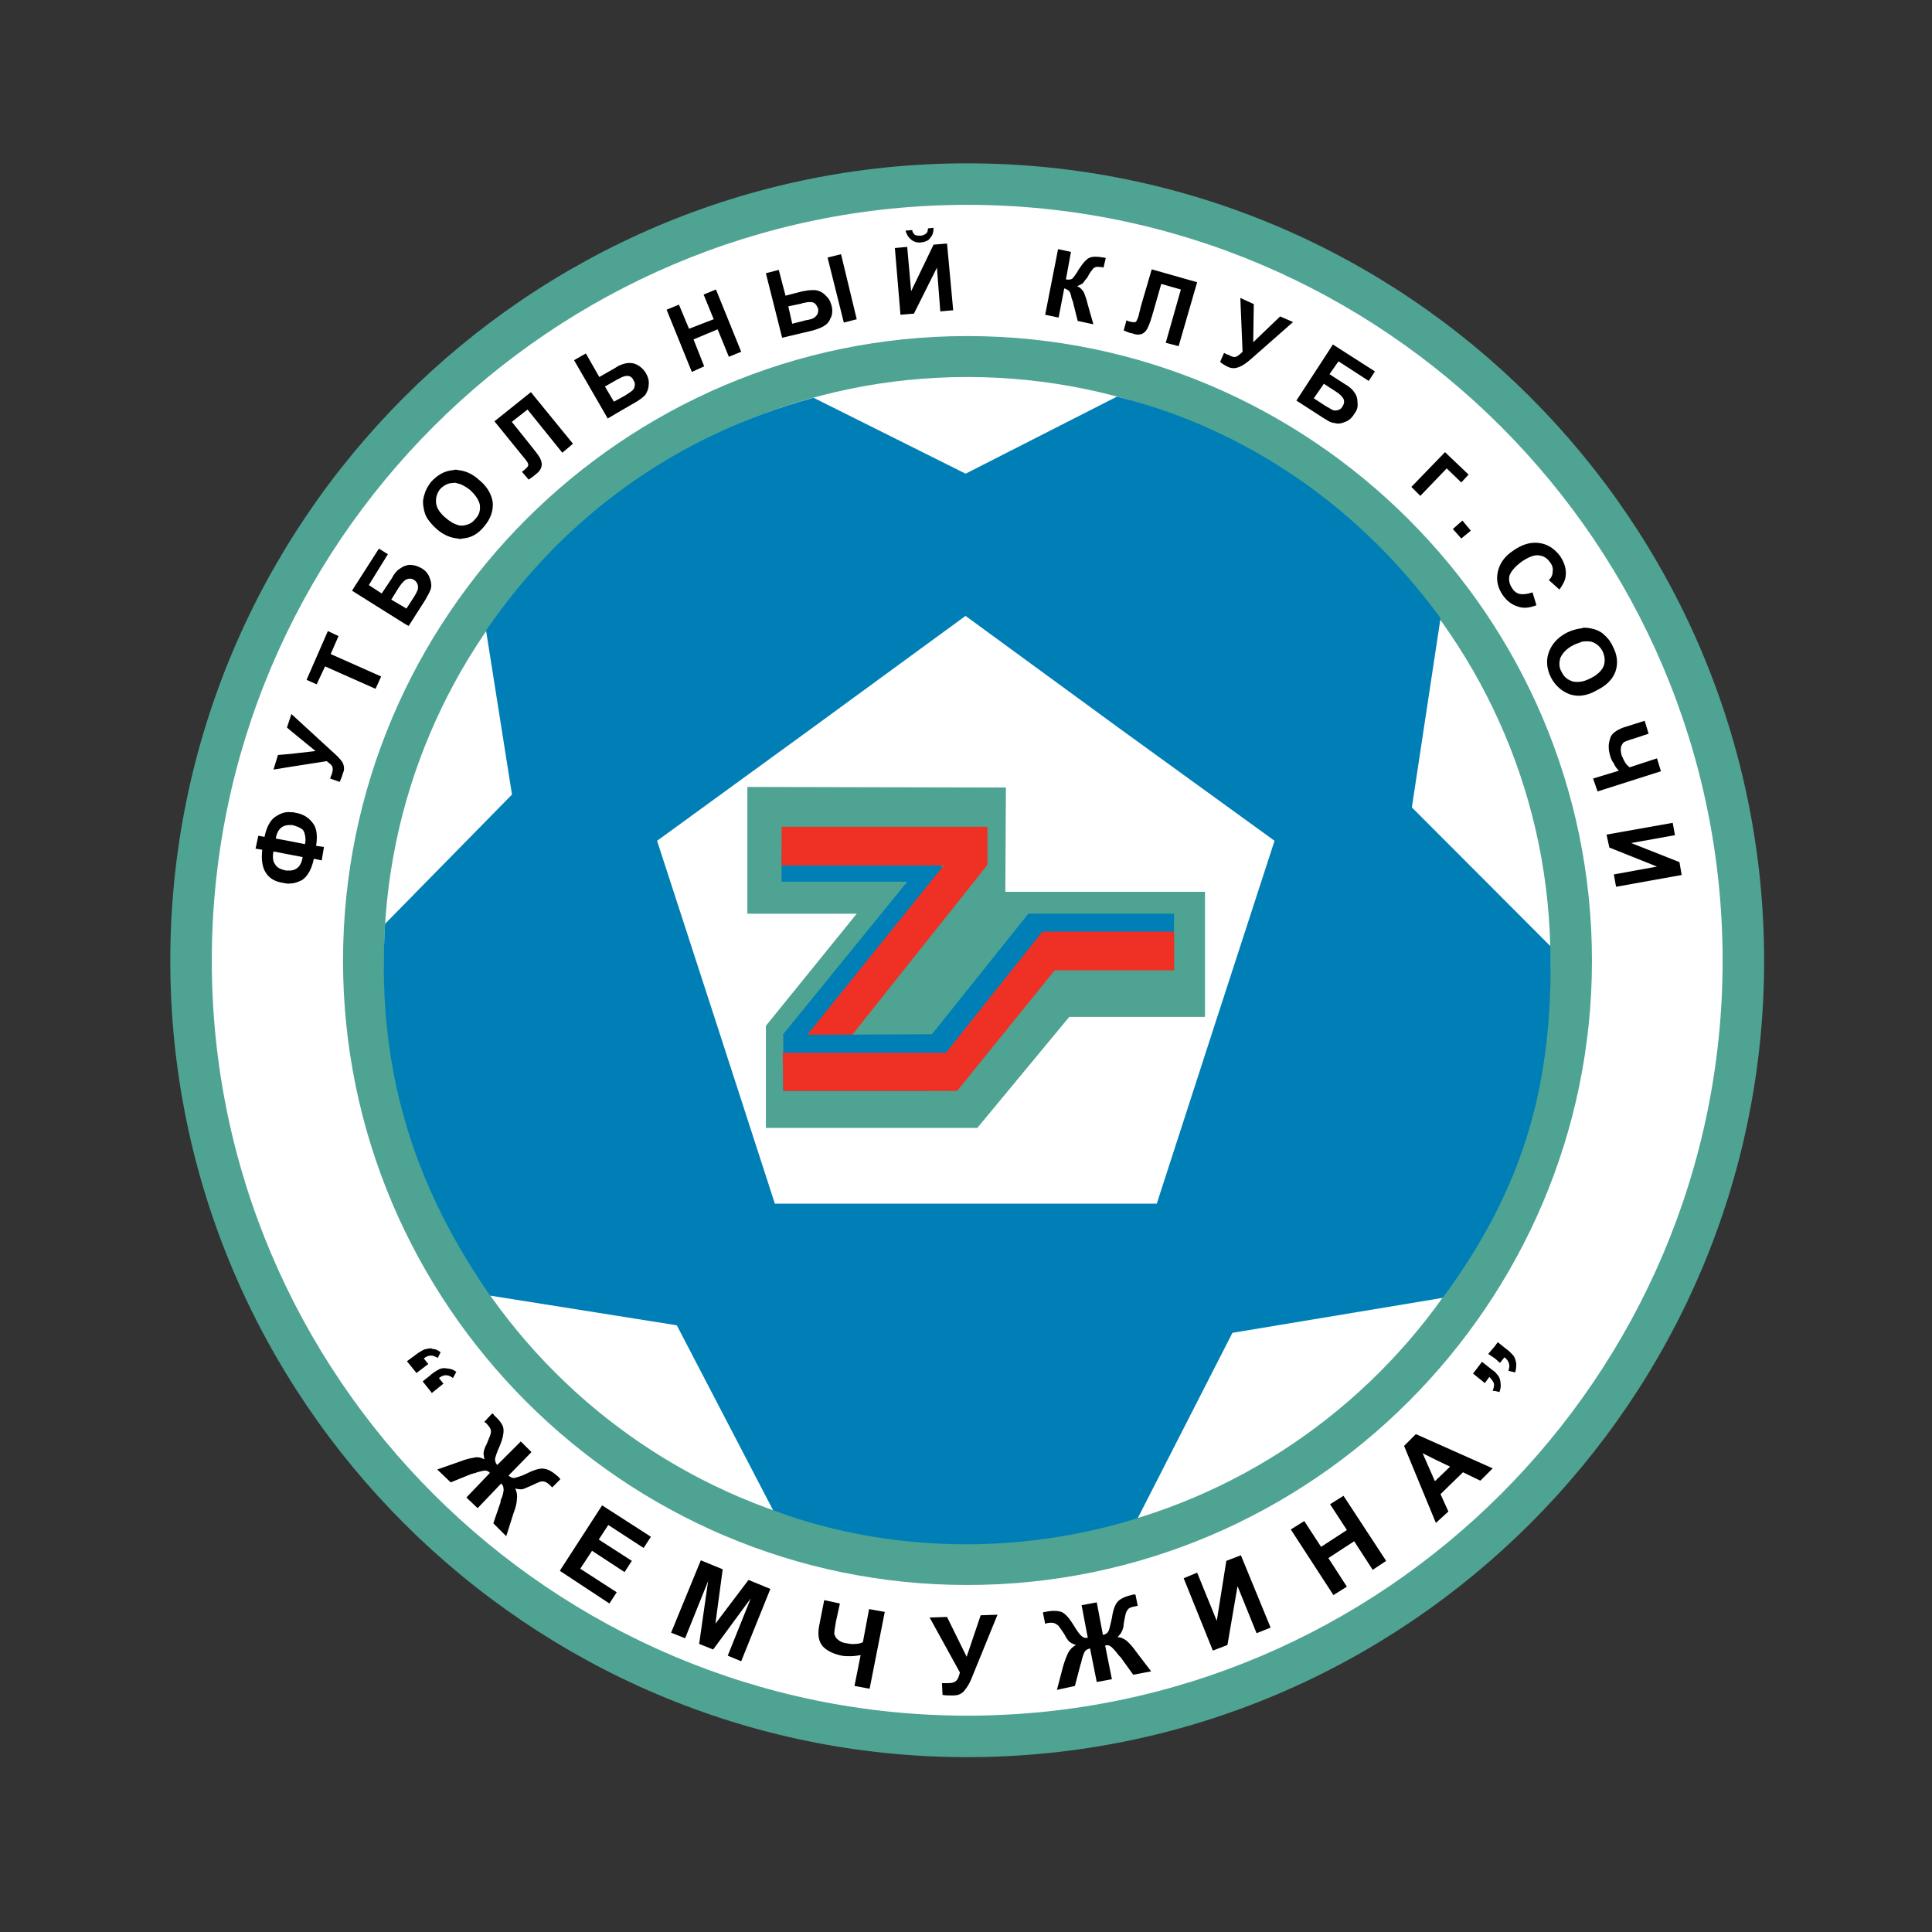 <?xml version="1.0" encoding="iso-8859-1"?>
<!-- Generator: Adobe Illustrator 24.0.1, SVG Export Plug-In . SVG Version: 6.00 Build 0)  -->
<svg version="1.1" id="Layer_1" xmlns="http://www.w3.org/2000/svg" xmlns:xlink="http://www.w3.org/1999/xlink" x="0px" y="0px"
	 viewBox="0 0 660 660" style="enable-background:new 0 0 660 660;" xml:space="preserve">
<rect x="0" y="0" width="660" height="660" fill="#333333" stroke="none"/>
<g>
	<g>
		<path style="fill:#4FA392;" d="M330.415,600.271c150.008,0,272.236-122.228,272.236-272.044
			c0-150.201-122.228-272.429-272.236-272.429c-150.009,0-272.24,122.228-272.24,272.429
			C58.175,478.042,180.406,600.271,330.415,600.271z"/>
		<path style="fill:#FFFFFF;" d="M330.415,586.096c142.153,0,258.059-115.908,258.059-257.869
			c0-142.346-115.905-258.251-258.059-258.251c-142.157,0-258.062,115.906-258.062,258.251
			C72.353,470.188,188.258,586.096,330.415,586.096z"/>
		<path style="fill:#4FA392;" d="M330.415,541.456c117.438,0,213.421-95.983,213.421-213.229
			c0-117.631-95.982-213.422-213.421-213.422c-117.442,0-213.233,95.791-213.233,213.422
			C117.182,445.473,212.973,541.456,330.415,541.456z"/>
		<path style="fill:#FFFFFF;" d="M330.415,527.279c109.776,0,199.245-89.469,199.245-199.053
			c0-109.969-89.469-199.437-199.245-199.437c-109.779,0-199.247,89.468-199.247,199.437
			C131.167,437.81,220.635,527.279,330.415,527.279z"/>
	</g>
	<path style="fill:#007FB6;" d="M131.552,315.582l103.645-105.562l146.369-74.525c38.699,9.578,79.505,33.145,110.543,75.674
		l-22.607,149.242l-80.848,158.245c-40.614,12.645-85.06,11.878-124.526-2.681l-72.61-139.472l-25.48-161.12
		c27.014-39.466,65.521-66.862,111.883-79.505l128.935,64.372l122.805,122.994c0.958,46.555-8.622,81.806-36.784,120.12
		l-156.712,26.056l-168.786-26.822C137.873,400.069,128.87,359.071,131.552,315.582z"/>
	<polygon style="fill:#007FB6;" points="330.029,161.741 407.621,199.292 482.145,275.542 469.886,360.412 421.032,455.244 
		336.352,469.806 231.172,452.754 189.983,376.696 175.04,271.327 234.239,208.488 	"/>
	<polygon style="fill:#FFFFFF;" points="329.84,210.402 382.524,248.913 435.401,287.228 415.284,349.108 395.169,411.181 
		329.84,411.181 264.701,411.181 244.583,349.108 224.468,287.228 277.153,248.913 	"/>
	<polygon style="fill:#4FA392;" points="255.313,312.134 292.671,312.134 261.635,350.449 261.635,385.318 333.862,385.318 
		365.281,347.382 411.643,347.382 411.643,304.661 343.44,304.661 343.633,269.027 255.313,268.835 	"/>
	<polygon style="fill:#007FB6;" points="267,301.212 309.915,301.212 267.382,353.515 280.027,353.707 321.792,301.212 
		321.792,290.675 267,290.675 	"/>
	<polygon style="fill:#EE3124;" points="267,295.657 322.367,295.657 275.62,353.707 291.138,353.515 337.31,295.465 
		337.31,282.438 267,282.438 	"/>
	<polygon style="fill:#007FB6;" points="267.575,372.673 317.385,372.673 355.318,325.353 400.917,325.353 401.106,312.134 
		362.983,312.134 362.983,312.134 351.295,312.134 318.345,353.323 267.575,353.515 	"/>
	<polygon style="fill:#EE3124;" points="267.575,372.673 312.789,372.673 323.707,372.673 326.966,372.673 360.3,331.482 
		401.106,331.482 401.106,318.264 367.773,318.264 367.773,318.264 356.085,318.264 323.133,359.645 267.382,359.645 	"/>
	<path d="M540.389,237.609v-4.792c0.956-0.189,1.914-0.574,3.063-1.148c2.3-1.148,3.833-2.682,4.407-4.215
		c0.574-1.533,0.382-3.256-0.382-4.982c-0.959-1.723-2.108-2.681-3.833-3.256c-0.959-0.192-2.107-0.192-3.255,0v-4.6
		c0.189,0,0.382-0.191,0.573-0.191c1.342,0,2.49,0.191,3.831,0.576c1.15,0.382,2.3,0.956,3.066,1.723
		c1.148,0.959,2.299,2.3,3.065,4.025c1.534,2.871,1.916,5.746,0.957,8.619c-0.957,2.682-3.063,4.789-6.512,6.515
		C543.644,236.843,542.111,237.417,540.389,237.609L540.389,237.609z M561.844,246.228l1.341,4.408l-5.172,1.726
		c-1.532,0.381-2.683,0.956-3.258,1.148c-0.382,0.382-0.766,0.958-0.955,1.533c-0.193,0.767-0.193,1.723,0.189,3.064
		c0.384,0.766,0.766,1.724,1.15,2.299c0.382,0.766,0.957,1.151,1.534,1.726l9.385-3.067l1.341,4.408l-21.648,6.896l-1.534-4.407
		l8.814-2.682c-0.766-0.766-1.339-1.533-1.725-2.489c-0.573-0.766-0.955-1.533-1.148-2.299c-0.766-2.3-0.766-4.215-0.191-5.94
		c0.385-1.915,2.107-3.063,4.6-4.022L561.844,246.228L561.844,246.228z M571.424,281.097l0.765,4.215l-14.942,2.682l16.476,6.514
		l0.766,4.408l-22.415,4.022l-0.767-4.215l14.752-2.683l-16.285-6.514l-0.956-4.407L571.424,281.097z M540.389,214.617v4.6
		c-0.767,0.382-1.726,0.575-2.874,1.148c-2.3,1.149-3.642,2.682-4.408,4.215c-0.574,1.726-0.574,3.448,0.382,4.982
		c0.767,1.726,2.107,2.682,3.833,3.255c0.96,0.193,1.914,0.193,3.067,0v4.792c-1.341,0.189-2.685,0-4.026-0.385
		c-2.681-0.959-4.982-2.874-6.511-5.748c-1.533-3.063-1.726-5.938-0.767-8.619c0.956-2.684,2.874-4.982,6.129-6.707
		C537.13,215.192,538.854,214.81,540.389,214.617L540.389,214.617z M453.982,143.926v-4.6c0.578,0.384,0.96,0.574,1.341,0.766
		c0.577,0.193,1.152,0.193,1.726,0c0.767-0.192,1.148-0.574,1.532-1.148c0.575-0.96,0.768-1.726,0.382-2.685
		c-0.382-0.764-1.34-1.722-2.874-2.681l-2.107-1.341v-12.452l1.341-2.107l14.37,9.196l-2.107,3.256l-10.345-6.704l-3.066,4.405
		l5.363,3.451c1.344,0.764,2.492,1.722,3.066,2.681c0.767,0.956,1.148,2.108,1.148,3.64c0.192,1.341-0.19,2.682-1.148,3.83
		c-0.767,1.341-1.916,2.3-3.066,2.683c-1.341,0.576-2.489,0.766-3.638,0.384C455.324,144.5,454.75,144.307,453.982,143.926
		L453.982,143.926z M493.641,154.463l8.048,7.662l-2.492,2.682l-4.982-4.789l-9.005,9.385l-3.065-3.064L493.641,154.463
		L493.641,154.463z M496.323,180.708l3.258-2.874l2.874,3.45l-3.258,2.682L496.323,180.708L496.323,180.708z M523.528,202.358
		l1.342,4.404c-2.492,0.959-4.6,1.151-6.514,0.385c-1.917-0.574-3.642-1.915-4.982-3.833c-1.726-2.489-2.3-5.17-1.726-7.855
		c0.576-2.871,2.299-5.363,5.172-7.278c3.257-2.3,6.131-3.066,9.005-2.682c2.874,0.382,5.173,1.915,7.089,4.405
		c1.533,2.299,2.299,4.599,1.917,7.088c-0.192,1.34-0.959,2.874-2.108,4.407l-3.64-3.255c0.956-0.767,1.341-1.919,1.341-2.874
		c0.191-1.152-0.192-2.3-0.959-3.258c-0.957-1.342-2.107-2.107-3.831-2.298c-1.532-0.193-3.448,0.574-5.747,2.107
		c-2.299,1.723-3.64,3.255-4.215,4.789c-0.385,1.534,0,3.064,0.957,4.407c0.576,0.957,1.533,1.723,2.683,1.915
		C520.463,203.124,521.803,202.932,523.528,202.358z M453.982,119.785v12.452l-1.722-1.148l-3.449,4.982l3.831,2.489
		c0.574,0.385,0.958,0.575,1.34,0.767v4.6c-0.574-0.385-1.34-0.767-1.914-1.151l-9.196-5.938L453.982,119.785L453.982,119.785z
		 M283.475,109.248v-6.514c0.193,0.575,0.385,0.959,0.575,1.533c0.384,1.534,0.384,2.875-0.189,4.215
		C283.667,108.674,283.667,108.864,283.475,109.248L283.475,109.248z M283.475,91.049l4.79,19.156l4.407-1.148l-5.363-22.222
		l-3.833,0.956V91.049L283.475,91.049z M305.7,84.727l4.215-0.385l1.341,15.136l7.663-15.903l4.6-0.382l2.107,22.796l-4.407,0.385
		l-1.152-14.944l-7.855,15.711l-4.597,0.382L305.7,84.727L305.7,84.727z M317.003,78.021l1.915-0.193
		c0,1.533-0.385,2.685-1.151,3.451c-0.574,0.955-1.723,1.341-3.064,1.53c-1.34,0.193-2.492-0.189-3.448-0.956
		c-0.959-0.767-1.534-1.726-1.918-3.066l2.3-0.193c0,0.577,0.385,1.152,0.767,1.533c0.574,0.385,1.148,0.385,2.107,0.385
		c0.766,0,1.341-0.385,1.915-0.767C316.811,79.36,317.003,78.787,317.003,78.021L317.003,78.021z M361.451,85.108l4.404,0.959
		l-1.722,9.387c0.958,0.191,1.722,0,2.106-0.191c0.382-0.384,1.342-1.533,2.301-3.259c1.53-2.296,2.681-3.64,3.83-4.022
		c0.958-0.382,2.492-0.382,4.6,0c0.189,0,0.382,0,0.767,0.192l-0.767,3.256l-0.577-0.192c-0.957,0-1.53-0.19-2.105,0
		c-0.384,0.192-0.959,0.385-1.151,0.958c-0.382,0.383-0.959,1.15-1.723,2.682c-0.578,0.575-0.96,1.151-1.344,1.726
		c-0.382,0.382-1.148,0.766-2.107,1.148c0.959,0.385,1.726,1.151,2.3,2.108c0.385,0.959,0.958,2.492,1.34,4.215l1.919,6.707
		l-5.366-1.15l-1.534-6.131c0-0.192,0-0.382-0.189-0.574c0-0.193-0.193-0.575-0.385-1.15c-0.192-1.342-0.574-2.107-0.956-2.491
		c-0.385-0.192-0.767-0.574-1.533-0.767l-1.918,9.963l-4.596-0.958L361.451,85.108L361.451,85.108z M393.443,92.005l15.518,4.407
		l-6.322,21.841l-4.404-1.148l5.17-18.2l-6.704-1.918l-2.684,9.388c-0.764,2.682-1.341,4.407-1.915,5.556
		c-0.382,0.959-1.148,1.726-1.915,2.107c-0.959,0.382-2.107,0.382-3.448-0.193c-0.574,0-1.533-0.382-2.874-0.956l0.959-3.448
		l0.956,0.382c0.959,0.193,1.726,0.382,2.107,0.193c0.385-0.193,0.574-0.768,0.959-1.726l0.956-3.83L393.443,92.005L393.443,92.005z
		 M423.713,101.776l4.6,2.106l-0.192,13.029l9.196-8.814l4.407,1.918l-14.37,12.644c-1.534,1.341-2.875,2.3-4.023,2.682
		c-1.342,0.574-2.492,0.574-3.833,0c-1.148-0.575-2.107-1.149-2.681-1.726l1.341-3.064c0.574,0.382,1.151,0.575,1.724,0.767
		c0.957,0.574,1.724,0.767,2.301,0.574c0.575-0.191,1.341-0.766,2.297-1.726L423.713,101.776z M283.475,87.79v3.258l-0.767-3.066
		L283.475,87.79L283.475,87.79z M283.475,102.734v6.514c-0.382,0.768-0.956,1.534-1.722,1.915c-0.959,0.767-2.3,1.148-4.025,1.726
		l-3.256,0.767v-4.024l0.575-0.19c1.533-0.193,2.492-0.577,2.874-0.767c0.574-0.384,0.958-0.766,1.34-1.341
		c0.193-0.576,0.385-1.344,0.193-1.917c-0.385-0.956-0.767-1.723-1.726-2.108c-0.767-0.19-1.723-0.19-3.256,0.192v-4.022
		c1.533-0.384,2.874-0.384,4.022-0.384c1.341,0.192,2.492,0.766,3.449,1.726C282.519,101.393,283.093,101.968,283.475,102.734z
		 M274.471,99.478v4.022c-0.193,0-0.382,0-0.575,0.193l-4.599,0.957l1.341,5.939l3.833-0.958v4.024l-7.281,1.723l-5.555-22.032
		l4.407-1.15l2.3,8.814l5.936-1.533C274.278,99.478,274.278,99.478,274.471,99.478L274.471,99.478z M211.824,140.474v-4.404
		l1.722-0.959c1.152-0.767,2.107-1.34,2.492-1.723c0.383-0.384,0.767-0.959,0.767-1.533c0.192-0.767,0-1.341-0.384-1.917
		c-0.383-0.957-1.15-1.531-2.107-1.531c-0.575,0-1.532,0.189-2.49,0.767v-4.408c1.722-0.767,3.256-0.958,4.789-0.574
		c1.726,0.574,3.067,1.722,4.023,3.256c0.768,1.341,1.152,2.681,0.959,4.022c0,1.341-0.575,2.492-1.148,3.448
		c-0.766,0.767-1.917,1.726-3.64,2.684L211.824,140.474L211.824,140.474z M236.346,127.067l-8.623-21.266l4.215-1.726l3.449,8.237
		l8.43-3.256l-3.449-8.43l4.215-1.723l8.622,21.263l-4.215,1.726l-3.83-9.388l-8.24,3.447l3.641,9.196L236.346,127.067z
		 M211.824,124.767v4.408c-0.384,0.189-0.767,0.382-1.149,0.574l-4.025,2.298l3.066,5.173l2.107-1.148v4.404l-4.215,2.493
		l-11.496-19.926l4.025-2.296l4.597,8.045l5.363-3.066C210.675,125.341,211.25,124.959,211.824,124.767L211.824,124.767z
		 M156.458,183.966v-4.6c0.574,0.192,0.956,0.192,1.53,0.192c1.726-0.192,3.259-0.767,4.407-2.3
		c1.341-1.341,1.726-2.873,1.534-4.789c-0.384-1.722-1.534-3.448-3.448-5.173c-1.533-1.148-2.874-1.916-4.023-2.107v-4.597
		c2.297,0.193,4.789,1.148,7.087,3.256c2.873,2.3,4.406,4.981,4.791,7.855c0.191,2.874-0.766,5.556-2.874,8.048
		c-2.107,2.682-4.6,4.023-7.474,4.215C157.414,184.155,156.84,184.155,156.458,183.966L156.458,183.966z M168.91,143.926
		l12.452-9.963l14.37,17.626l-3.641,3.063L180.214,139.9l-5.367,4.216l6.133,7.662c1.724,2.107,2.874,3.64,3.449,4.6
		c0.574,1.148,0.766,2.107,0.574,2.874c-0.191,0.956-0.767,1.915-2.107,2.874c-0.382,0.382-1.148,0.956-2.299,1.723l-2.297-2.681
		l0.764-0.575c0.768-0.767,1.344-1.148,1.344-1.533c0.19-0.575-0.192-1.148-0.767-1.916l-2.492-3.066L168.91,143.926z
		 M156.458,160.592v4.597c-0.577-0.189-1.152-0.382-1.726-0.189c-1.726,0-3.066,0.766-4.407,2.106
		c-1.148,1.534-1.533,3.064-1.34,4.79c0.192,1.723,1.34,3.448,3.448,5.174c1.341,1.148,2.682,1.914,4.025,2.296v4.6
		c-2.492-0.192-4.792-1.151-7.088-3.066c-1.726-1.533-3.067-3.065-3.833-4.597c-0.575-1.151-0.767-2.492-0.959-3.641
		c-0.189-1.341,0-2.492,0.385-3.64c0.382-1.534,1.15-2.874,2.3-4.408c2.296-2.489,4.789-3.829,7.662-4.022
		C155.499,160.399,155.881,160.399,156.458,160.592L156.458,160.592z M138.255,213.084v-5.556l0.578,0.384l2.489-3.832
		c0.766-1.149,1.148-2.108,1.341-2.491c0.192-0.574,0.192-1.34,0-1.917c-0.193-0.573-0.575-1.148-1.148-1.53
		c-0.959-0.578-1.726-0.578-2.682-0.193c-0.192,0-0.385,0.193-0.578,0.382v-4.982c0.578-0.189,1.152-0.382,1.726-0.382
		c1.341,0,2.682,0.382,4.023,1.148c1.34,0.767,2.299,1.919,2.681,3.066c0.578,1.341,0.767,2.489,0.578,3.641
		c-0.193,0.956-0.959,2.3-1.918,4.023l-5.748,9.003L138.255,213.084z M107.985,288.953l2.685,0.382l-0.766,4.6l-2.685-0.577
		c-0.764,3.64-2.108,5.94-4.022,7.28c-1.148,0.575-2.489,1.15-3.83,1.15v-4.405c2.107-0.192,3.637-1.726,4.022-4.6l-4.022-0.767
		v-4.597l4.788,0.96c0.383-1.344,0.19-2.3,0-3.259c-0.192-0.959-0.574-1.723-1.34-2.107c-0.577-0.382-1.534-0.767-2.874-1.148
		c-0.193,0-0.385,0-0.574,0v-4.407c0.382,0,0.957,0,1.53,0.192c2.492,0.382,4.408,1.533,5.748,3.256
		C108.178,282.631,108.563,285.312,107.985,288.953L107.985,288.953z M138.255,193.351v4.982c-0.574,0.385-1.34,1.341-2.106,2.492
		l-2.49,4.023l4.596,2.681v5.556l-18.007-11.304l9.196-14.367l3.066,1.915l-6.515,10.537l4.407,2.874l3.448-5.174
		c0.767-1.53,1.723-2.681,2.682-3.255C137.107,193.929,137.681,193.544,138.255,193.351L138.255,193.351z M99.367,261.938v-4.407
		l8.43-0.957l-8.43-6.899v-5.171l0.189-0.574l13.985,12.834c1.533,1.342,2.684,2.492,3.451,3.641
		c0.574,1.151,0.765,2.492,0.189,3.64c-0.382,1.341-0.767,2.3-1.148,3.066l-3.256-1.151c0.189-0.575,0.382-1.149,0.574-1.53
		c0.382-1.152,0.382-1.918,0.19-2.493c-0.19-0.574-0.956-1.148-1.915-1.915L99.367,261.938L99.367,261.938z M128.292,235.309
		l-17.241-7.663l-2.874,6.13l-3.448-1.533l7.282-16.667l3.637,1.723l-2.682,6.132l17.244,7.663L128.292,235.309z M99.367,301.787
		c-0.959,0.192-1.726,0-2.685-0.19c-2.681-0.385-4.597-1.533-5.745-3.259c-1.344-1.914-1.726-4.597-1.344-8.045l-2.297-0.385
		l0.957-4.404l2.107,0.382c0.766-3.641,2.107-5.94,4.024-7.089c1.53-0.959,3.064-1.533,4.981-1.341v4.407
		c-2.874-0.192-4.6,1.34-5.174,4.596l5.174,0.959v4.597l-5.94-1.148c-0.382,1.915-0.192,3.448,0.575,4.407
		c0.574,1.149,1.915,1.723,3.64,2.107c0.574,0,1.148,0,1.726,0V301.787L99.367,301.787z M99.367,244.505v5.171l-1.344-1.148
		L99.367,244.505L99.367,244.505z M99.367,257.532v4.407l-5.94,0.959l1.534-4.981L99.367,257.532z"/>
	<path d="M510.692,475.169v-6.515c0.382,0.385,0.766,0.959,1.148,1.341c0.384,0.578,0.767,1.534,0.767,2.492
		c0.192,0.959,0,2.107-0.383,3.067L510.692,475.169L510.692,475.169z M510.692,464.058l1.723,1.533l1.533-1.918
		c0.766,0.578,1.341,1.344,1.534,2.107c0.192,0.578,0.192,1.534-0.193,2.492l2.3,0.575c0.385-1.148,0.385-2.107,0.385-3.067
		c-0.193-0.956-0.385-1.914-0.959-2.681c-0.575-0.574-1.341-1.534-2.492-2.3l-2.874-2.297l-0.957,1.341V464.058z M510.692,459.843
		v4.215l-2.299-1.534L510.692,459.843L510.692,459.843z M510.692,468.654v6.515h-0.766c0.382-1.148,0.574-1.915,0.382-2.682
		c-0.382-0.767-0.767-1.34-1.53-2.107l-1.534,2.107l-4.025-3.256l3.066-4.025l2.874,2.299
		C509.733,467.887,510.119,468.272,510.692,468.654L510.692,468.654z M490.575,520.19v-14.559l4.792-4.6l-4.792-2.297v-5.747
		l19.351,8.622l-4.215,4.215l-5.94-2.874l-7.663,7.471l2.681,5.94L490.575,520.19z M490.575,492.987v5.747l-4.597-2.299l4.214,9.578
		l0.383-0.382v14.559v0.192l-10.919-26.44l4.022-4.023L490.575,492.987L490.575,492.987z M191.325,536.667v-0.193l14.369-22.222
		l16.667,10.726l-2.492,3.833l-12.067-7.855l-3.258,4.981l11.304,7.28l-2.489,3.831l-11.111-7.278l-4.025,6.129l12.455,8.044
		l-2.492,3.833L191.325,536.667L191.325,536.667z M191.325,505.438v-0.193h0.192L191.325,505.438L191.325,505.438z M229.257,557.741
		l10.155-24.714l7.471,3.065l-2.489,18.583l11.303-14.944l7.471,3.066l-9.962,24.715l-4.597-1.917l7.855-19.543l-12.836,17.437
		l-4.789-1.918l3.063-21.455l-7.855,19.54L229.257,557.741L229.257,557.741z M281.56,546.63l5.363,1.148l-1.341,6.129
		c-0.382,2.107-0.574,3.449-0.574,4.215c0.192,0.575,0.382,1.341,1.148,1.919c0.577,0.573,1.533,1.148,3.066,1.341
		c1.148,0.189,2.107,0.382,3.066,0.189c0.956,0,1.723-0.189,2.489-0.575l2.107-11.303l5.366,0.958l-5.173,26.248l-5.174-0.958
		l2.107-10.537c-1.148,0.191-2.299,0.382-3.448,0.382c-1.148,0-2.107,0-3.066-0.191c-2.683-0.573-4.79-1.532-6.323-3.065
		c-1.53-1.723-1.915-4.023-1.341-7.089L281.56,546.63L281.56,546.63z M317.577,552.567l5.941-0.192l6.704,13.603l4.79-14.177
		l5.748-0.19l-8.43,20.689c-0.766,2.108-1.723,3.833-2.682,4.982c-0.958,1.341-2.299,1.915-4.022,1.915
		c-1.533,0-2.684,0-3.641-0.189l-0.193-4.025c0.767,0,1.534,0,2.107,0c1.148,0,2.107-0.19,2.682-0.766
		c0.574-0.382,0.959-1.341,1.341-2.871L317.577,552.567L317.577,552.567z M374.669,547.396l2.108,11.11
		c0.959-0.191,1.532-0.573,1.915-1.34c0.385-0.766,0.574-2.107,1.152-4.407c0.382-2.874,1.148-4.789,2.107-5.748
		c0.956-0.959,2.681-1.723,5.17-2.299c0.192,0,0.385,0,0.767,0l0.766,3.833l-0.766,0.192c-1.148,0.189-1.722,0.382-2.3,0.767
		c-0.382,0.382-0.764,0.956-0.956,1.53c-0.192,0.577-0.385,1.726-0.767,3.641c0,0.958-0.192,1.726-0.575,2.492
		c-0.191,0.574-0.766,1.34-1.532,2.108c1.148,0,2.3,0.574,3.256,1.34c0.959,0.957,2.107,2.108,3.259,3.831l4.981,6.515l-6.133,1.149
		l-4.404-6.13c-0.192,0-0.192-0.192-0.577-0.574c0,0-0.382-0.382-0.767-0.959c-0.957-1.148-1.723-1.915-2.107-2.107
		c-0.574-0.382-1.148-0.382-1.723-0.189l2.3,11.493l-5.174,0.959l-2.299-11.496c-0.574,0.193-1.149,0.385-1.534,0.767
		c-0.382,0.385-0.766,1.34-1.148,2.681c-0.192,0.96-0.382,1.341-0.382,1.533c0,0.192-0.192,0.385-0.192,0.574l-1.916,7.282
		l-6.133,1.34l2.107-8.044c0.574-1.919,1.151-3.451,1.726-4.6c0.574-1.148,1.533-2.107,2.681-2.682
		c-1.148-0.384-1.915-0.766-2.489-1.341c-0.385-0.573-0.958-1.15-1.344-2.107c-0.956-1.532-1.722-2.492-2.107-3.065
		c-0.382-0.382-0.956-0.767-1.53-0.959c-0.385-0.189-1.342-0.189-2.492,0c-0.192,0.192-0.382,0.192-0.574,0.192l-0.767-3.83
		c0.382-0.192,0.574-0.192,0.767-0.192c2.489-0.574,4.407-0.385,5.555,0c1.341,0.574,2.682,2.107,4.215,4.597
		c1.148,1.918,2.107,3.258,2.682,3.64c0.574,0.575,1.34,0.767,2.107,0.575l-2.107-11.111L374.669,547.396L374.669,547.396z
		 M404.365,539.157l4.597-1.915l6.707,16.477l3.256-20.5l4.982-1.917l10.154,24.714l-4.791,1.918l-6.511-16.096l-3.448,20.118
		l-4.982,1.915L404.365,539.157L404.365,539.157z M455.516,544.904l-14.559-22.414l4.597-2.873l5.748,8.811l8.814-5.745
		l-5.747-8.815l4.596-2.874l14.563,22.225l-4.6,3.064l-6.322-9.771l-8.812,5.748l6.322,9.77L455.516,544.904z M147.451,460.609
		c0,0.19,0.193,0.19,0.193,0.19c0.959,0,1.915,0.384,2.874,1.152l-0.959,1.915c-0.767-0.382-1.533-0.767-2.107-0.767V460.609
		L147.451,460.609z M191.325,505.246v0.193l-2.682,2.682l-0.574-0.575c-0.767-0.767-1.341-1.148-1.918-1.341
		c-0.574-0.192-1.148-0.192-1.722,0c-0.575,0.192-1.725,0.767-3.449,1.532c-0.959,0.383-1.726,0.767-2.3,0.957
		c-0.767,0.192-1.726,0-2.681-0.19c0.574,1.148,0.766,2.297,0.574,3.641c0,1.148-0.385,2.871-1.148,4.789l-2.492,7.854l-4.406-4.406
		l2.491-7.281c0,0,0-0.189,0-0.574c0.192-0.193,0.192-0.575,0.574-1.341c0.382-1.341,0.574-2.3,0.382-2.874
		c0-0.575-0.382-1.148-0.764-1.533l-8.047,8.43l-3.833-3.641l8.047-8.429c-0.382-0.382-0.958-0.767-1.533-0.767
		c-0.574,0-1.533,0.192-2.874,0.577c-0.767,0.382-1.148,0.382-1.341,0.382c-0.192,0.193-0.381,0.193-0.574,0.193l-7.088,2.874
		l-4.597-4.407l7.662-2.681c1.916-0.767,3.641-1.151,4.79-1.341c1.341-0.384,2.681,0,3.641,0.575
		c-0.192-1.15-0.385-2.107-0.192-2.682c0.192-0.766,0.383-1.533,0.958-2.492c0.575-1.533,1.148-2.682,1.341-3.449
		c0.191-0.574,0.191-1.148,0-1.722c-0.193-0.578-0.767-1.152-1.533-2.107c-0.193,0-0.384-0.193-0.574-0.386l2.682-2.874
		c0.383,0.192,0.574,0.385,0.574,0.574c1.916,1.726,3.067,3.259,3.256,4.6c0.192,1.341-0.189,3.448-1.339,6.129
		c-0.957,2.107-1.342,3.449-1.532,4.215c0,0.767,0.19,1.533,0.764,2.107l8.048-8.045l3.64,3.639l-7.855,8.047
		c0.767,0.574,1.534,0.959,2.107,0.767c0.767-0.192,2.3-0.574,4.215-1.533c2.683-1.341,4.79-1.914,6.129-1.533
		c1.341,0.192,2.874,1.151,4.793,2.873C190.943,504.864,191.132,504.864,191.325,505.246L191.325,505.246z M191.325,536.475v0.193
		l0,0V536.475L191.325,536.475z M147.451,475.743v-6.322c0.959-0.767,1.918-1.341,2.682-1.723c0.959-0.385,1.726-0.385,2.684-0.193
		c0.956,0,2.107,0.382,3.064,1.148l-1.148,2.107c-0.959-0.767-1.726-0.956-2.492-0.956c-0.764,0-1.53,0.382-2.297,0.956l1.534,1.918
		l-4.026,3.255V475.743z M142.281,469.039l-3.258-4.023l2.873-2.11c1.151-0.956,2.299-1.53,3.066-1.915
		c0.767-0.192,1.534-0.382,2.489-0.382v2.489c-0.189,0-0.189,0-0.382,0c-0.767,0-1.533,0.385-2.299,0.96l1.533,1.914
		L142.281,469.039L142.281,469.039z M147.451,469.421v6.322l-3.063-3.83l2.874-2.3C147.262,469.421,147.262,469.421,147.451,469.421
		z"/>
</g>
</svg>
